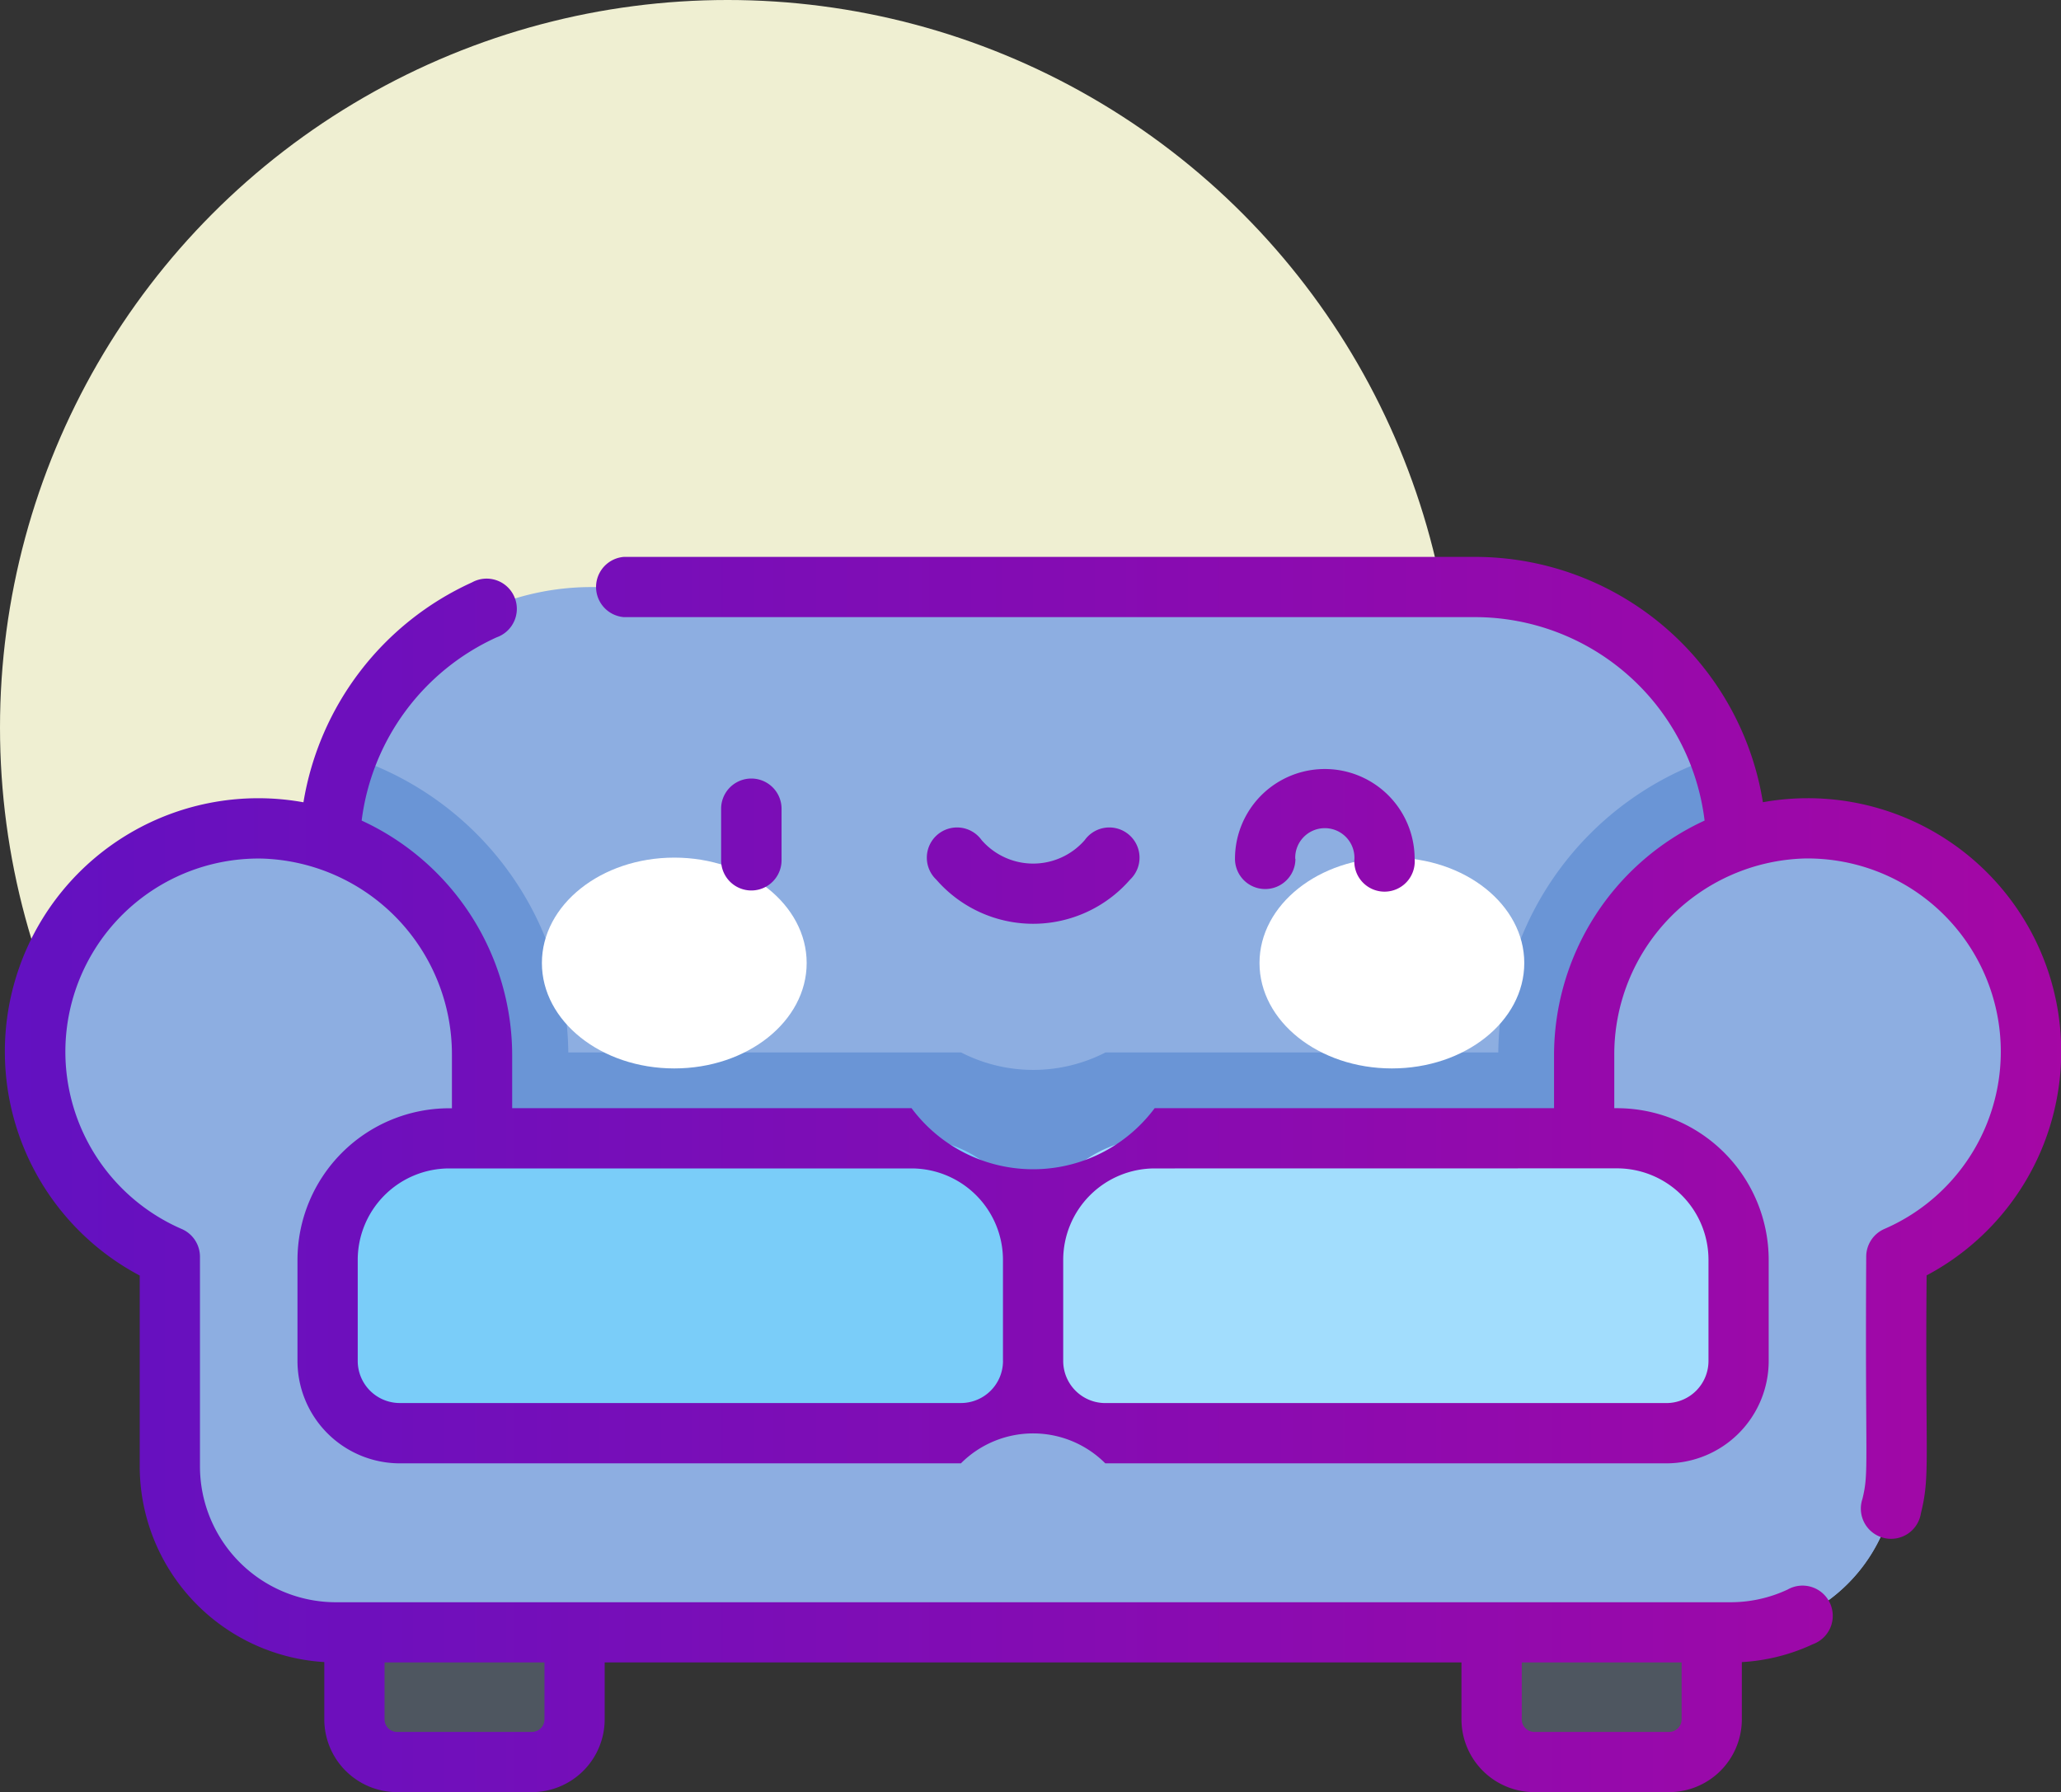 <svg xmlns="http://www.w3.org/2000/svg" xmlns:xlink="http://www.w3.org/1999/xlink" width="54.566" height="47.454" viewBox="0 0 54.566 47.454"><rect x="0" y="0" width="54.566" height="47.454" fill="#333333" stroke="none"/><defs><style>.a{fill:#efefd2;}.b{fill:#4e5660;}.c{fill:#8daee1;}.d{fill:#6a95d6;}.e{fill:#fff;}.f{fill:#7acdf9;}.g{fill:#a2ddfd;}.h{fill:url(#a);}</style><linearGradient id="a" y1="0.5" x2="1" y2="0.5" gradientUnits="objectBoundingBox"><stop offset="0" stop-color="#6211c1"/><stop offset="1" stop-color="#a507a5"/></linearGradient></defs><g transform="translate(-664.901 -14.348)"><circle class="a" cx="19.263" cy="19.263" r="19.263" transform="translate(664.901 14.348)"/><path class="b" d="M678.983,61.005h-3.568a1.13,1.13,0,0,1-1.13-1.13v-2.3h5.828v2.3A1.13,1.13,0,0,1,678.983,61.005Z"/><path class="b" d="M705.523,61.005h3.567a1.13,1.13,0,0,0,1.131-1.13v-2.3h-5.829v2.3a1.131,1.131,0,0,0,1.131,1.13Z"/><path class="c" d="M710.876,48.393H673.63V36.823a6.93,6.93,0,0,1,6.929-6.93h23.387a6.93,6.93,0,0,1,6.93,6.93v11.57Z"/><path class="d" d="M710.876,36.823a6.93,6.93,0,0,0-.453-2.466,8.319,8.319,0,0,0-5.854,7.859h-10.4a4.183,4.183,0,0,1-3.822,0h-10.4a8.32,8.32,0,0,0-5.854-7.859,6.912,6.912,0,0,0-.453,2.466v11.57h37.246V36.823Z"/><path class="c" d="M712.655,36.284a5.977,5.977,0,0,0-5.813,6.01v5.315H677.663V42.294a5.976,5.976,0,0,0-5.812-6.01A5.914,5.914,0,0,0,669.4,47.623v5.55a4.4,4.4,0,0,0,4.4,4.4H710.71a4.4,4.4,0,0,0,4.4-4.4v-5.55a5.914,5.914,0,0,0-2.453-11.339Z"/><ellipse class="e" cx="3.505" cy="2.791" rx="3.505" ry="2.791" transform="translate(679.248 37.057)"/><ellipse class="e" cx="3.505" cy="2.791" rx="3.505" ry="2.791" transform="translate(698.247 37.057)"/><path class="c" d="M712.655,36.284a5.977,5.977,0,0,0-5.813,6.01v5.315H677.663V42.294a5.976,5.976,0,0,0-5.812-6.01A5.914,5.914,0,0,0,669.4,47.623v5.55a4.4,4.4,0,0,0,4.4,4.4H710.71a4.4,4.4,0,0,0,4.4-4.4v-5.55a5.914,5.914,0,0,0-2.453-11.339Z"/><path class="f" d="M690.342,52.3H675.486a1.91,1.91,0,0,1-1.911-1.911V47.708a3.218,3.218,0,0,1,3.218-3.218h12.242a3.218,3.218,0,0,1,3.218,3.218v2.677A1.911,1.911,0,0,1,690.342,52.3Z"/><path class="g" d="M709.02,52.3H694.164a1.91,1.91,0,0,1-1.911-1.911V47.708a3.218,3.218,0,0,1,3.218-3.218h12.242a3.218,3.218,0,0,1,3.218,3.218v2.677A1.911,1.911,0,0,1,709.02,52.3Z"/><path class="h" d="M685.593,37.127V35.763a.8.8,0,1,0-1.6,0v1.364a.8.8,0,0,0,1.6,0Zm13.6-.038a.784.784,0,1,1,1.567,0,.8.8,0,1,0,1.594,0,2.378,2.378,0,0,0-4.756,0,.8.8,0,0,0,1.6,0Zm12.382-1.495a7.722,7.722,0,0,0-7.626-6.5H681.419a.8.8,0,0,0,0,1.595h22.527a6.128,6.128,0,0,1,6.085,5.387,6.849,6.849,0,0,0-3.986,6.216v1.4H695.471a4.011,4.011,0,0,1-6.436,0H678.461v-1.4a6.849,6.849,0,0,0-3.985-6.216,6.177,6.177,0,0,1,3.574-4.852.8.8,0,1,0-.654-1.454,7.784,7.784,0,0,0-4.461,5.822A6.709,6.709,0,0,0,668.6,48.123v5.05a5.2,5.2,0,0,0,4.887,5.185v1.517a1.929,1.929,0,0,0,1.927,1.927h3.568a1.929,1.929,0,0,0,1.928-1.927V58.368h22.684v1.507a1.93,1.93,0,0,0,1.928,1.927h3.568a1.929,1.929,0,0,0,1.927-1.927V58.359a5.138,5.138,0,0,0,1.884-.475.8.8,0,1,0-.674-1.445,3.565,3.565,0,0,1-1.517.335H673.795a3.6,3.6,0,0,1-3.6-3.6v-5.55a.8.8,0,0,0-.48-.732,5.116,5.116,0,0,1,2.122-9.81,5.188,5.188,0,0,1,5.029,5.212v1.4h-.073a4.02,4.02,0,0,0-4.016,4.016v2.677a2.712,2.712,0,0,0,2.709,2.709h14.856a2.7,2.7,0,0,1,3.822,0H709.02a2.712,2.712,0,0,0,2.708-2.709V47.708a4.02,4.02,0,0,0-4.015-4.016h-.073v-1.4a5.188,5.188,0,0,1,5.028-5.212,5.116,5.116,0,0,1,2.122,9.81.8.8,0,0,0-.48.732c-.032,5.608.078,5.678-.1,6.416a.8.8,0,1,0,1.548.381c.254-1.032.108-1.365.151-6.3a6.709,6.709,0,0,0-4.333-12.529ZM705.19,58.368h4.233v1.507a.334.334,0,0,1-.333.333h-3.567a.334.334,0,0,1-.333-.333Zm-30.108,0h4.234v1.507a.334.334,0,0,1-.333.333h-3.568a.334.334,0,0,1-.333-.333V58.368Zm16.374-7.983a1.115,1.115,0,0,1-1.114,1.114H675.486a1.115,1.115,0,0,1-1.114-1.114V47.708a2.424,2.424,0,0,1,2.421-2.421h12.241a2.424,2.424,0,0,1,2.421,2.421v2.677Zm16.257-5.1a2.424,2.424,0,0,1,2.421,2.421v2.677A1.115,1.115,0,0,1,709.02,51.5H694.164a1.115,1.115,0,0,1-1.114-1.114V47.708a2.424,2.424,0,0,1,2.421-2.421Zm-15.46-6.476a3.405,3.405,0,0,0,2.567-1.169.8.8,0,1,0-1.2-1.047,1.809,1.809,0,0,1-2.73,0,.8.8,0,1,0-1.2,1.047,3.4,3.4,0,0,0,2.567,1.169Z"/></g></svg>